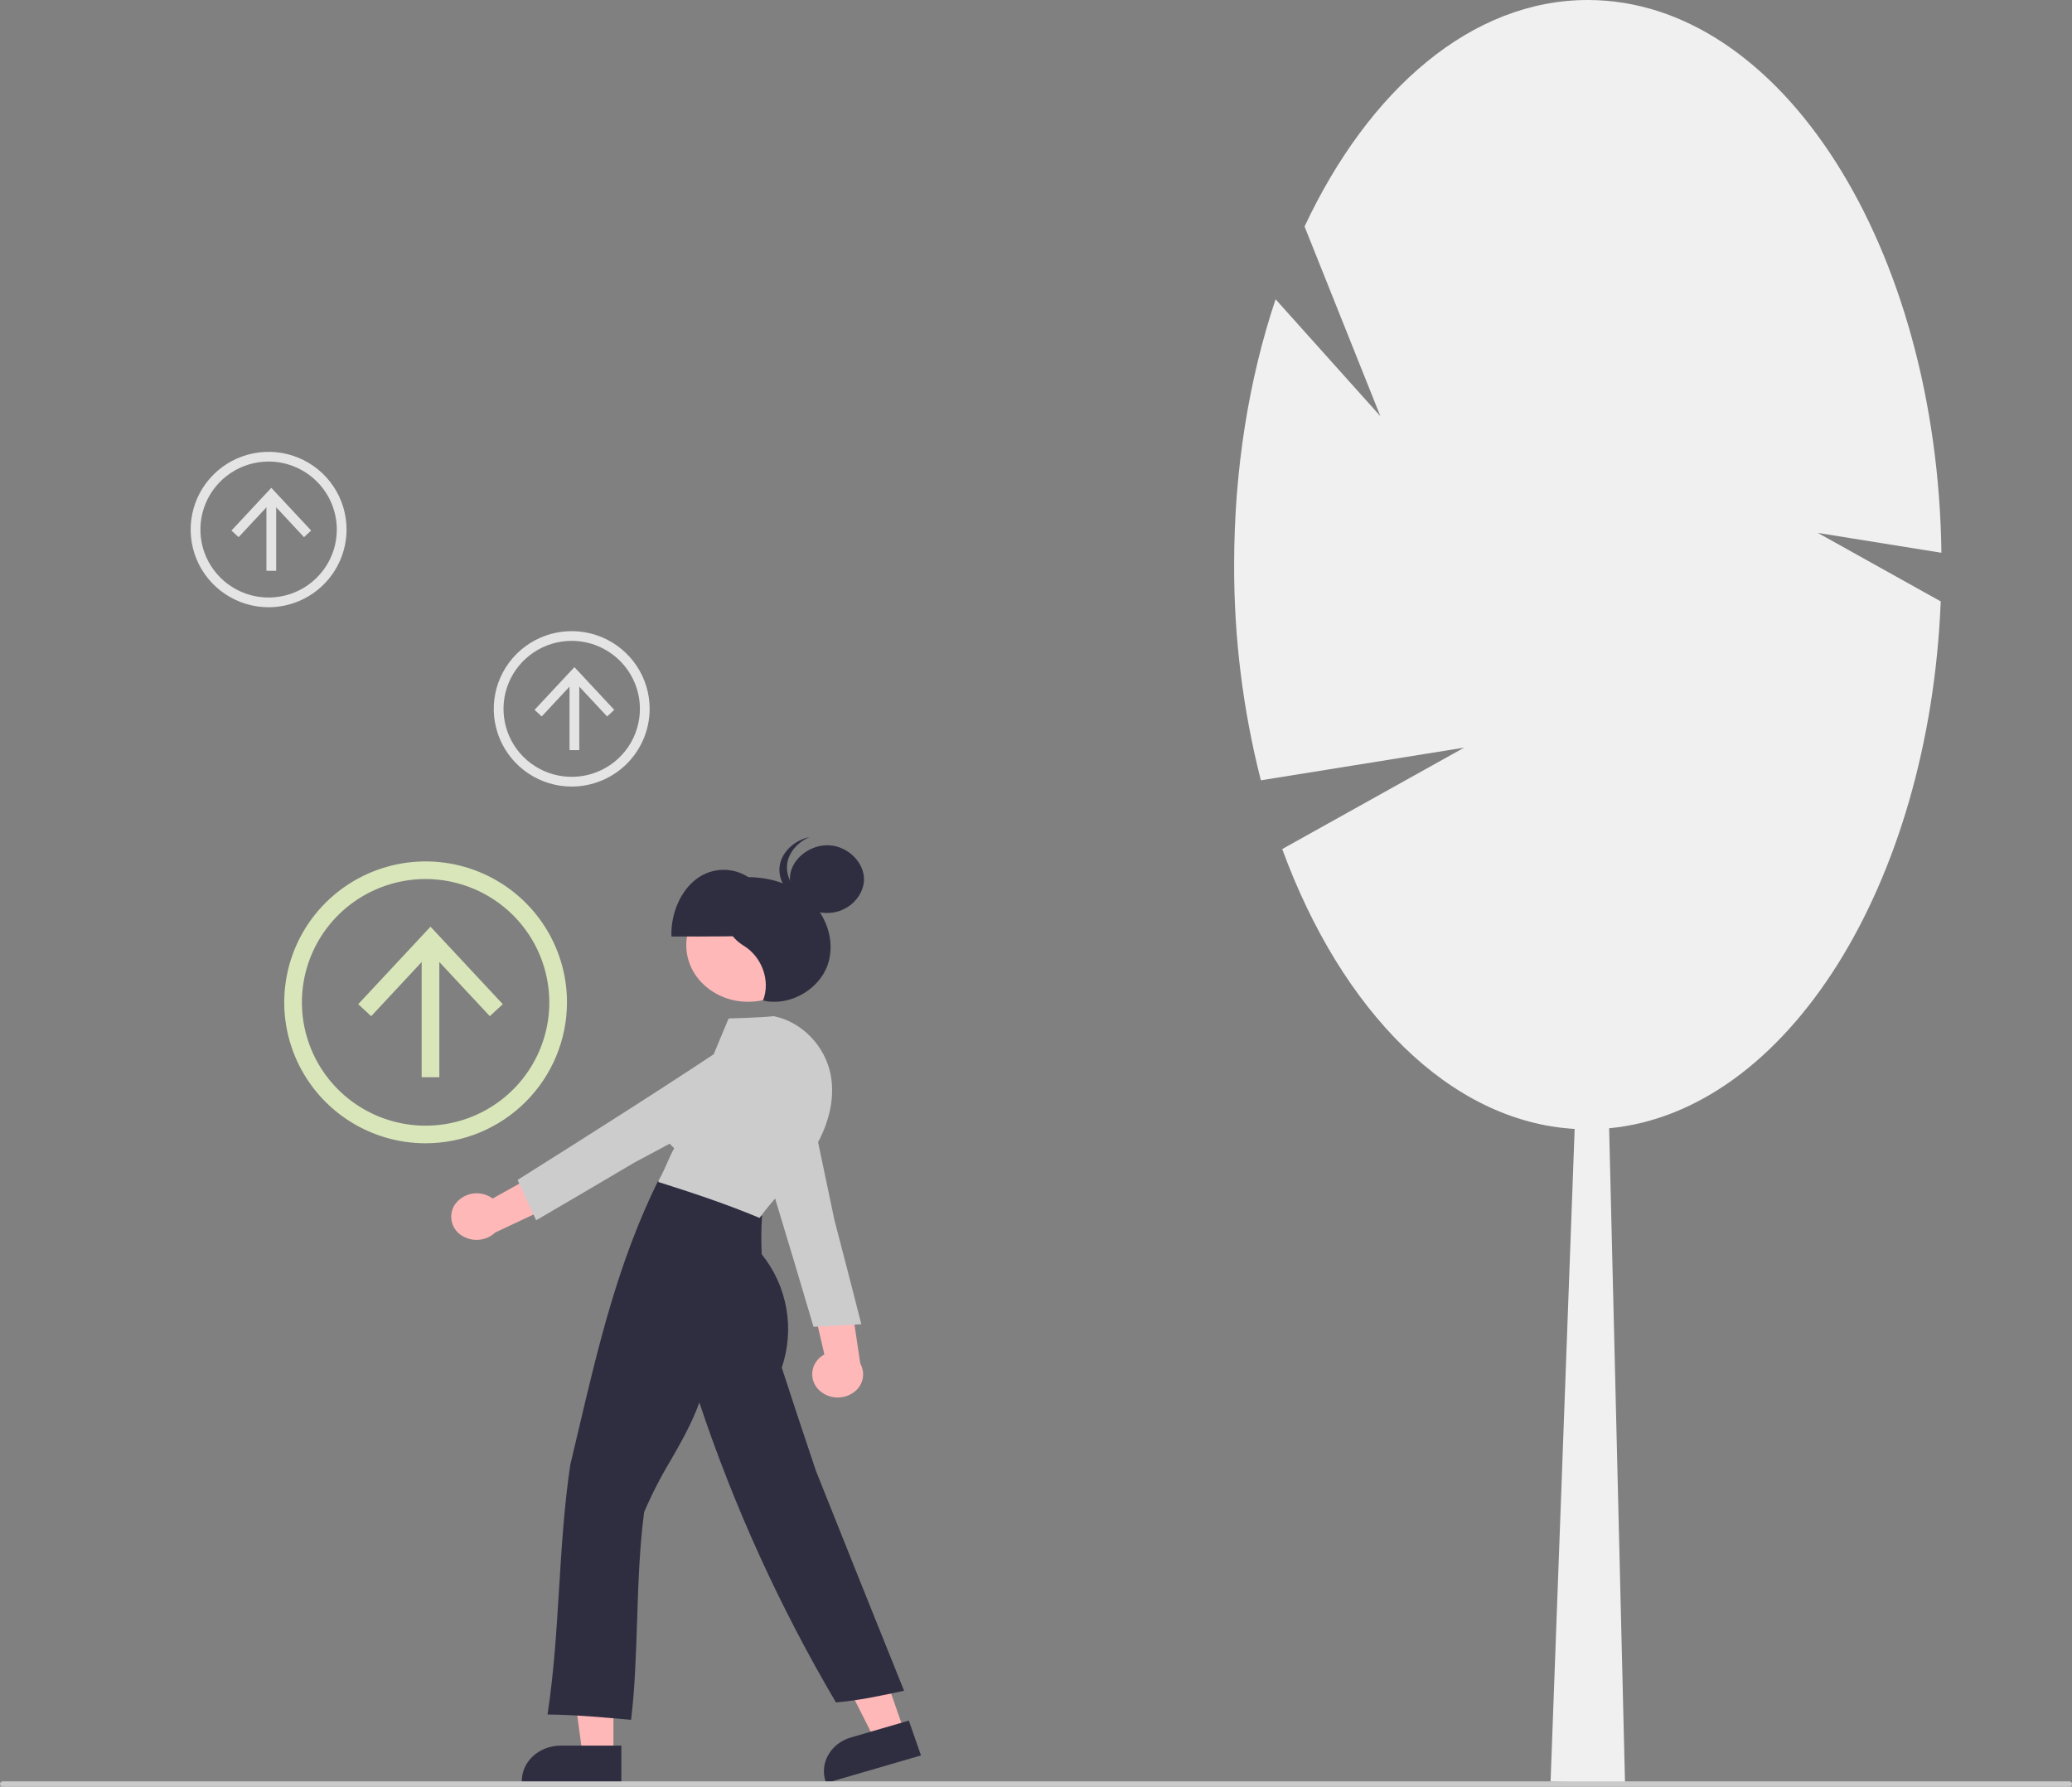 <svg width="196" height="169" viewBox="0 0 196 169" fill="none" xmlns="http://www.w3.org/2000/svg">
<rect x="0" y="0" width="196" height="169" fill="#808080" stroke="none"/>
<g clip-path="url(#clip0_1671_1880)">
<path d="M183.647 52.286C183.271 23.308 168.441 0 150.199 0C139.236 0 129.506 8.417 123.404 21.424L130.578 39.368L120.663 28.308C118.162 35.792 116.743 44.336 116.743 53.411C116.722 60.289 117.572 67.143 119.272 73.809L138.499 70.719L121.292 80.311C126.897 95.631 137.143 106.094 148.953 106.784L146.677 168.507L153.721 168.758L152.215 106.722C169.033 105.126 182.504 83.7 183.583 56.886L171.961 50.408L183.647 52.286Z" fill="#F0F0F0"/>
<path d="M41.558 89.461H39.887V101.894H41.558V89.461Z" fill="#D9E6BA"/>
<path d="M47.559 94.983L46.335 96.12L40.724 90.101L35.111 96.12L33.887 94.983L40.724 87.654L47.559 94.983Z" fill="#D9E6BA"/>
<path d="M40.26 108.143C37.615 108.143 35.03 107.361 32.83 105.896C30.631 104.431 28.917 102.349 27.905 99.913C26.892 97.477 26.628 94.797 27.144 92.211C27.66 89.625 28.933 87.249 30.804 85.385C32.674 83.521 35.057 82.251 37.651 81.737C40.245 81.222 42.934 81.486 45.378 82.495C47.822 83.504 49.911 85.213 51.38 87.405C52.85 89.598 53.634 92.175 53.634 94.812C53.63 98.346 52.22 101.735 49.712 104.234C47.205 106.733 43.806 108.139 40.26 108.143ZM40.26 83.147C37.946 83.147 35.684 83.831 33.759 85.113C31.835 86.394 30.335 88.216 29.449 90.348C28.564 92.479 28.332 94.825 28.783 97.087C29.235 99.35 30.349 101.429 31.986 103.06C33.622 104.691 35.708 105.802 37.977 106.252C40.247 106.702 42.6 106.471 44.738 105.589C46.877 104.706 48.704 103.211 49.99 101.292C51.276 99.374 51.962 97.119 51.962 94.812C51.959 91.719 50.725 88.754 48.531 86.567C46.337 84.38 43.363 83.15 40.26 83.147Z" fill="#D9E6BA"/>
<path d="M54.797 64.1H53.875V70.954H54.797V64.1Z" fill="#E4E4E4"/>
<path d="M58.105 67.144L57.43 67.771L54.336 64.453L51.242 67.771L50.566 67.144L54.336 63.103L58.105 67.144Z" fill="#E4E4E4"/>
<path d="M54.081 74.4C52.622 74.4 51.197 73.969 49.984 73.161C48.772 72.353 47.826 71.205 47.268 69.862C46.71 68.519 46.564 67.041 46.849 65.615C47.133 64.19 47.836 62.88 48.867 61.852C49.898 60.824 51.212 60.124 52.642 59.84C54.072 59.557 55.555 59.702 56.902 60.259C58.25 60.815 59.401 61.757 60.212 62.966C61.022 64.175 61.454 65.596 61.454 67.049C61.452 68.998 60.674 70.866 59.292 72.244C57.91 73.622 56.035 74.397 54.081 74.4ZM54.081 60.618C52.804 60.618 51.557 60.995 50.496 61.702C49.435 62.409 48.608 63.413 48.12 64.588C47.632 65.763 47.504 67.056 47.753 68.304C48.002 69.552 48.616 70.698 49.518 71.597C50.421 72.496 51.57 73.109 52.822 73.357C54.073 73.605 55.371 73.478 56.55 72.991C57.728 72.504 58.736 71.68 59.445 70.623C60.154 69.565 60.532 68.321 60.532 67.049C60.531 65.344 59.85 63.71 58.641 62.504C57.431 61.298 55.791 60.62 54.081 60.618Z" fill="#E4E4E4"/>
<path d="M26.125 47.139H25.203V53.993H26.125V47.139Z" fill="#E4E4E4"/>
<path d="M29.433 50.183L28.758 50.81L25.664 47.492L22.57 50.81L21.895 50.183L25.664 46.143L29.433 50.183Z" fill="#E4E4E4"/>
<path d="M25.409 57.439C23.95 57.439 22.525 57.008 21.312 56.2C20.1 55.392 19.154 54.244 18.596 52.901C18.038 51.558 17.892 50.08 18.177 48.654C18.461 47.229 19.164 45.919 20.195 44.891C21.226 43.863 22.54 43.163 23.97 42.88C25.401 42.596 26.883 42.742 28.23 43.298C29.578 43.854 30.729 44.796 31.54 46.005C32.35 47.214 32.782 48.635 32.782 50.089C32.78 52.037 32.002 53.905 30.62 55.283C29.238 56.661 27.364 57.436 25.409 57.439ZM25.409 43.657C24.133 43.657 22.885 44.034 21.824 44.741C20.763 45.448 19.936 46.452 19.448 47.627C18.96 48.803 18.832 50.096 19.081 51.343C19.33 52.591 19.944 53.737 20.847 54.636C21.749 55.536 22.898 56.148 24.15 56.396C25.402 56.644 26.699 56.517 27.878 56.03C29.057 55.544 30.064 54.719 30.773 53.662C31.482 52.604 31.861 51.361 31.861 50.089C31.859 48.383 31.178 46.749 29.969 45.543C28.759 44.337 27.119 43.659 25.409 43.657Z" fill="#E4E4E4"/>
<path d="M77.42 131.431C77.214 131.219 77.056 130.967 76.955 130.69C76.855 130.412 76.815 130.117 76.838 129.823C76.861 129.53 76.946 129.244 77.088 128.986C77.231 128.728 77.426 128.502 77.663 128.325C77.763 128.247 77.87 128.176 77.982 128.115L76.211 120.508L80.33 121.982L81.38 128.98C81.627 129.417 81.706 129.929 81.603 130.421C81.5 130.912 81.221 131.35 80.819 131.652C80.324 132.036 79.704 132.226 79.077 132.185C78.451 132.144 77.861 131.876 77.42 131.431Z" fill="#FFB8B8"/>
<path d="M76.953 125.496L76.931 125.421C74.704 117.898 72.403 110.12 69.593 101.652L69.574 101.597L69.636 101.564C71.202 100.729 73.556 100.784 75.112 101.693C76.551 102.533 77.278 104.16 76.885 105.652L78.935 115.414C79.768 118.605 80.63 121.908 81.454 125.165L81.478 125.257L81.35 125.265C79.85 125.352 78.299 125.442 77.057 125.492L76.953 125.496Z" fill="#CCCCCC"/>
<path d="M58.029 165.988H55.109L53.719 155.697H58.029V165.988Z" fill="#FFB8B8"/>
<path d="M58.776 168.575H49.359V168.466C49.359 166.619 51.004 165.117 53.025 165.117H58.776V168.575Z" fill="#2F2E41"/>
<path d="M85.55 163.788L82.768 164.598L78.023 155.178L82.13 153.982L85.55 163.788Z" fill="#FFB8B8"/>
<path d="M78.147 168.656L78.111 168.552C77.497 166.793 78.565 164.906 80.49 164.345L85.971 162.75L87.12 166.044L78.147 168.656Z" fill="#2F2E41"/>
<path d="M70.769 94.757C74 94.757 76.62 92.364 76.62 89.412C76.62 86.46 74 84.066 70.769 84.066C67.537 84.066 64.918 86.46 64.918 89.412C64.918 92.364 67.537 94.757 70.769 94.757Z" fill="#FFB8B8"/>
<path d="M73.397 88.421C73.43 86.265 72.443 84.13 70.916 83.057C70.177 82.534 69.291 82.259 68.385 82.274C67.48 82.289 66.602 82.591 65.882 83.138C64.378 84.26 63.437 86.427 63.516 88.581C66.885 88.59 70.254 88.598 73.397 88.421Z" fill="#2F2E41"/>
<path d="M59.696 162.677L59.579 162.666C57.038 162.439 54.411 162.203 51.928 162.176L51.793 162.175L51.811 162.053C52.4 158.16 52.649 154.114 52.89 150.2C53.128 146.336 53.375 142.34 53.948 138.545C54.191 137.529 54.427 136.525 54.663 135.525C56.613 127.246 58.455 119.425 62.257 111.684L62.293 111.611L62.38 111.621C65.947 112.015 69.375 113.204 72.031 114.969L72.083 115.003L72.08 115.061C72.007 116.252 71.998 117.446 72.054 118.639C73.25 120.123 74.05 121.884 74.381 123.759C74.713 125.634 74.564 127.562 73.949 129.364C74.995 132.558 76.077 135.859 77.18 139.116C79.86 145.827 82.633 152.772 85.475 159.812L85.522 159.928L85.391 159.956C83.345 160.394 81.236 160.847 79.155 161.022L79.076 161.029L79.039 160.965C73.761 152.007 69.442 142.52 66.154 132.661C65.444 134.64 64.42 136.426 63.429 138.156C62.485 139.722 61.651 141.351 60.932 143.032C60.493 146.322 60.377 149.888 60.265 153.336C60.158 156.596 60.058 159.675 59.709 162.57L59.696 162.677Z" fill="#2F2E41"/>
<path d="M68.77 83.157C71.306 82.658 74.111 83.132 76.103 84.696C78.095 86.259 79.106 88.963 78.288 91.282C77.47 93.602 74.692 95.234 72.18 94.635C72.9 92.782 72.09 90.508 70.331 89.441C68.245 88.175 67.671 85.154 68.77 83.157Z" fill="#2F2E41"/>
<path d="M71.849 115.201L71.757 115.162C68.521 113.814 65.349 112.779 62.377 111.835L62.285 111.817L62.285 111.576L62.344 111.595C62.357 111.569 62.371 111.541 62.385 111.513C62.425 111.431 62.453 111.375 62.477 111.338L62.476 111.337C62.724 110.876 62.921 110.43 63.111 109.999C63.308 109.554 63.511 109.095 63.773 108.609C63.146 108.057 62.71 107.321 62.527 106.507C62.344 105.693 62.423 104.842 62.754 104.076C63.411 102.654 65.085 101.547 66.844 101.363C67.489 99.742 68.925 96.336 68.925 96.336C68.925 96.336 71.945 96.26 73.16 96.12L73.18 96.117L73.2 96.121C75.852 96.652 78.066 98.944 78.584 101.695C79.021 104.018 78.357 106.674 76.714 109.174C75.866 110.404 74.934 111.574 73.925 112.676C73.185 113.521 72.486 114.319 71.906 115.123L71.849 115.201Z" fill="#CCCCCC"/>
<path d="M77.706 86.323C75.93 86.081 74.536 84.424 74.738 82.794C74.94 81.165 76.704 79.833 78.494 79.96C80.284 80.086 81.803 81.649 81.728 83.288C81.653 84.926 79.972 86.632 77.706 86.323Z" fill="#2F2E41"/>
<path d="M77.428 85.267C75.653 85.025 74.259 83.367 74.461 81.737C74.599 80.623 75.468 79.648 76.576 79.184C75.145 79.47 73.913 80.61 73.746 81.955C73.544 83.584 74.938 85.242 76.713 85.484C77.373 85.579 78.046 85.493 78.66 85.236C78.254 85.313 77.838 85.324 77.428 85.267Z" fill="#2F2E41"/>
<path d="M42.993 113.989C43.341 113.471 43.87 113.1 44.476 112.948C45.083 112.795 45.725 112.872 46.278 113.164C46.392 113.223 46.5 113.292 46.602 113.368L53.863 109.309L53.714 113.348L46.842 116.584C46.454 116.947 45.962 117.182 45.434 117.255C44.907 117.328 44.369 117.236 43.896 116.991C43.628 116.865 43.389 116.684 43.196 116.46C43.002 116.237 42.858 115.974 42.773 115.691C42.688 115.408 42.663 115.11 42.701 114.817C42.739 114.524 42.838 114.242 42.993 113.989Z" fill="#FFB8B8"/>
<path d="M48.961 111.608L49.031 111.564C56.054 107.139 63.314 102.565 71.117 97.323L71.168 97.289L71.223 97.331C72.607 98.402 73.334 100.449 72.914 102.091C72.526 103.611 71.09 104.779 69.419 104.937L60.027 109.955C57.011 111.736 53.889 113.58 50.803 115.375L50.715 115.426L50.665 115.318C50.075 114.055 49.465 112.749 49 111.696L48.961 111.608Z" fill="#CCCCCC"/>
<path d="M195.747 169.001H0.253C0.186 169.001 0.122 168.974 0.074 168.927C0.027 168.88 0 168.815 0 168.749C0 168.682 0.027 168.617 0.074 168.57C0.122 168.523 0.186 168.496 0.253 168.496H195.747C195.814 168.496 195.878 168.523 195.926 168.57C195.973 168.617 196 168.682 196 168.749C196 168.815 195.973 168.88 195.926 168.927C195.878 168.974 195.814 169.001 195.747 169.001Z" fill="#CACACA"/>
</g>
<defs>
<clipPath id="clip0_1671_1880">
<rect width="196" height="169" fill="white"/>
</clipPath>
</defs>
</svg>
